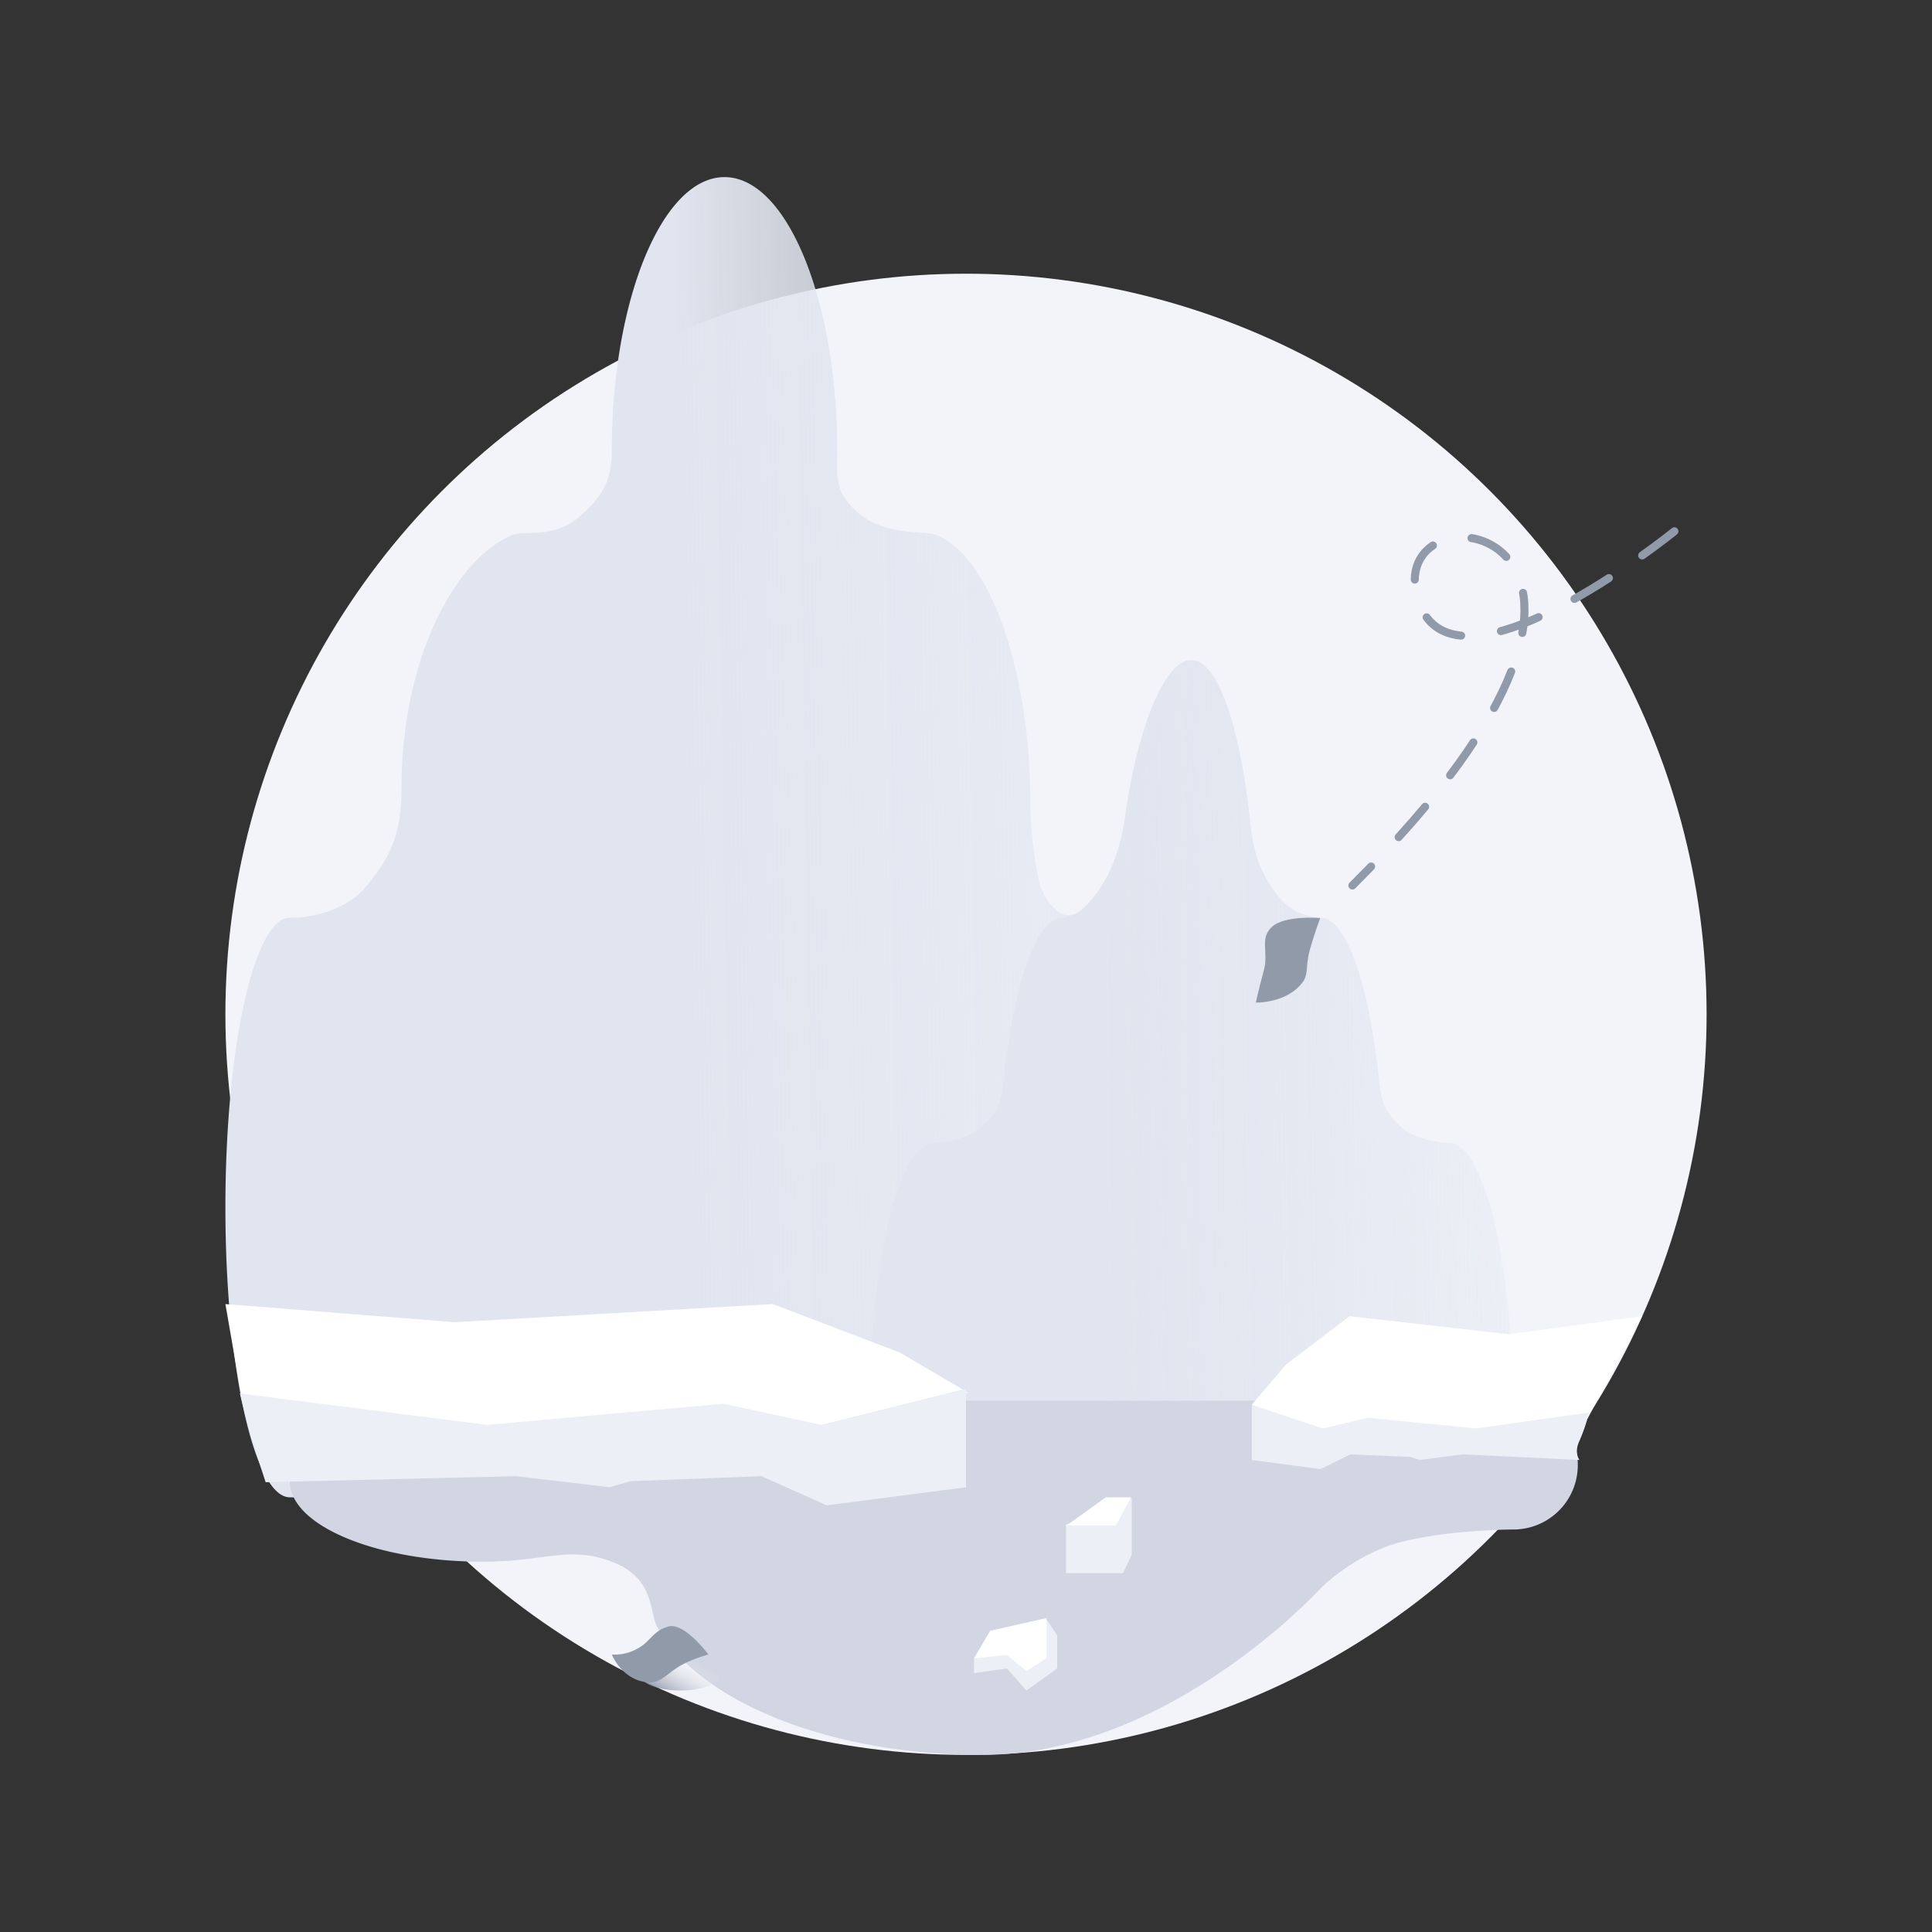 <svg xmlns="http://www.w3.org/2000/svg" xmlns:xlink="http://www.w3.org/1999/xlink" width="200" height="200" viewBox="0 0 480 480">
        <rect x="0" y="0" width="480" height="480" fill="#333333" stroke="none"/>
        <defs>
            <linearGradient id="a" x1="1.128" y1="0.988" x2="0.364" y2="1" gradientUnits="objectBoundingBox">
                <stop offset="0" stop-color="#e0e5ef" stop-opacity="0"></stop>
                <stop offset="1" stop-color="#e0e5ef"></stop>
            </linearGradient>
            <linearGradient id="c" x1="1" y1="0.5" x2="0.112" y2="1.125" gradientUnits="objectBoundingBox">
                <stop offset="0" stop-color="#fff" stop-opacity="0"></stop>
                <stop offset="1" stop-color="#747f95"></stop>
            </linearGradient>
        </defs>
        <g transform="translate(-135 -375)">
            <circle cx="184" cy="184" r="184" transform="translate(191 443)" fill="#f3f3fa"></circle>
            <path d="M2925,350h0c-8.837,0-16-32.235-16-72s7.163-72,16-72c.038,0,11.813.471,18.75-7.529s9-14.486,9-24.469c0-34.257,14.681-58.6,28.25-63.313,3.909-.688,10,.818,16-4.354s8-9.372,8-16.333c0-37.555,12.536-68,28-68s28,30.445,28,68c0,6.961-.667,10.328,5.333,15.5s14.76,4.5,18.667,5.187c13.569,4.714,24,33.055,24,67.312a101.212,101.212,0,0,0,2.333,20s4.485,11.842,11,5.5,9.13-14.885,10.25-22.871C3135.767,157.923,3142.61,142,3149,142c6.519,0,12.127,16.566,14.645,40.566.741,7.066,2.2,11.743,6.521,17.6A14.3,14.3,0,0,0,3180.92,206H3181c6.488,0,12.073,16.409,14.617,40.308.5,4.725.982,7.6,5.3,11.527S3212.884,262,3212.884,262l.116,0c2.16,0,4.255,1.8,6.228,5.344a58.6,58.6,0,0,1,5.086,14.573C3227.336,294.758,3229,311.835,3229,330c0,6.817-.237,13.546-.7,20H2925Zm303.3,0h0Z" transform="translate(-2718 397)" fill="url(#a)"></path>
            <path d="M117,208H.7c-.466-6.453-.7-13.181-.7-20,0-18.163,1.664-35.24,4.686-48.083a58.6,58.6,0,0,1,5.086-14.573C11.745,121.8,13.84,120,16,120l.116,0s7.651-.242,11.967-4.166,4.8-6.8,5.3-11.527C35.927,80.408,41.513,64,48,64a16.6,16.6,0,0,0,3.3-1.014A6.153,6.153,0,0,0,53.365,61.5c6.515-6.342,9.13-14.884,10.25-22.871C66.8,15.924,73.642,0,80.032,0,86.55,0,92.158,16.566,94.676,40.567c.742,7.065,2.2,11.742,6.521,17.6A14.3,14.3,0,0,0,111.951,64h.081c6.487,0,12.073,16.409,14.617,40.307.5,4.725.983,7.6,5.3,11.527S143.915,120,143.915,120l.116,0c2.16,0,4.255,1.8,6.228,5.344a58.6,58.6,0,0,1,5.086,14.573c3.022,12.844,4.686,29.921,4.686,48.083,0,6.818-.237,13.546-.7,20H117Zm42.328,0h0ZM.7,208h0Z" transform="translate(350.969 539)" fill="url(#a)"></path>
            <path d="M2989,62c-10.838-4.087-16.3,0-32,0-26.51,0-48-8.954-48-20s21.49-20,48-20h256a16,16,0,1,1,0,32s-15.5,0-27.5,3S3165,68.714,3165,68.714,3127.392,110,3081,110c-38.041,0-70.176-13.246-80.647-31.653C2998.219,74.6,2999.838,66.087,2989,62Z" transform="translate(-2702 701)" fill="#d1d6e2"></path>
            <path d="M-2493,98s-56.355,45.651-64,16,74.25-17.75-16,72" transform="translate(3044 409)" fill="none" stroke="#909aa9" stroke-linecap="round" stroke-width="2" stroke-dasharray="10"></path>
            <path d="M4,2.2C7.15-.75,16,0,16,0s-1.5,4-2.6,8-.232,5.942-1.8,8C7.6,21.25,0,21,0,21s.75-3.4,2-8S.85,5.15,4,2.2Z" transform="translate(447 603.085)" fill="#909aa9"></path>
            <ellipse cx="10" cy="4" rx="10" ry="4" transform="translate(294 787)" fill="url(#c)"></ellipse>
            <path d="M8.44,24s8.115-6,6.94-10S11.51,9.625,9.775,6.125A11.222,11.222,0,0,1,8.44,0S1.767,2.625,1.5,9.375C1.38,12.419,4.436,14.344,6.171,18A32.451,32.451,0,0,1,8.44,24Z" transform="translate(287 794.497) rotate(-90)" fill="#909aa9"></path>
            <path d="M0,0,57,4.5,136,0l31.5,12,17,10-37,8.5-24.5-5-58,5L4,23Z" transform="translate(191 699)" fill="#fff"></path>
            <path d="M-1.4,1.2,60,9l58.75-5.25L143,9l36-9V24.5L144.4,29l-16.2-7.25L95.6,23l-5.1,1.5L67.2,21.75,5,23.25S2.8,16.713,1.2,11.2-1.4,1.2-1.4,1.2Z" transform="translate(196 720)" fill="#eceff5"></path>
            <path d="M0,9.833l18-9.5,2.667,4v8.2L13,18,8.167,12.532,0,13.671Z" transform="translate(377 777)" fill="#eceff5"></path>
            <path d="M4,3.167,18,0V10l-5,3.167-4.833-4L0,10Z" transform="translate(377 777)" fill="#fff"></path>
            <path d="M-.211,18.893,16,12l.246,14.107-2.084,4.646L0,31Z" transform="matrix(1, 0.017, -0.017, 1, 400.376, 734.864)" fill="#eceff5"></path>
            <path d="M9.75,12H16l-3.75,7H0Z" transform="translate(400 735)" fill="#fff"></path>
            <g transform="translate(447 690)">
                <path d="M97,0,63.923,4.5,24.316,0,8.523,12,0,22l18.55,8.5,12.283-5,29.079,5,23.488-5,6.467-12.126Z" transform="translate(-1 12)" fill="#fff"></path>
                <path d="M81.149.607l-28.1,3.945L26.17,1.9l-11.1,2.655L-2.651-1.333V12.391l17.083,2.276L21.846,11l14.917.632,2.334.759L49.759,11l28.991,1.391s-1.4-1.778,0-4.724A43.992,43.992,0,0,0,81.149.607Z" transform="translate(1.651 35.333)" fill="#eceff5"></path>
            </g>
        </g>
    </svg>